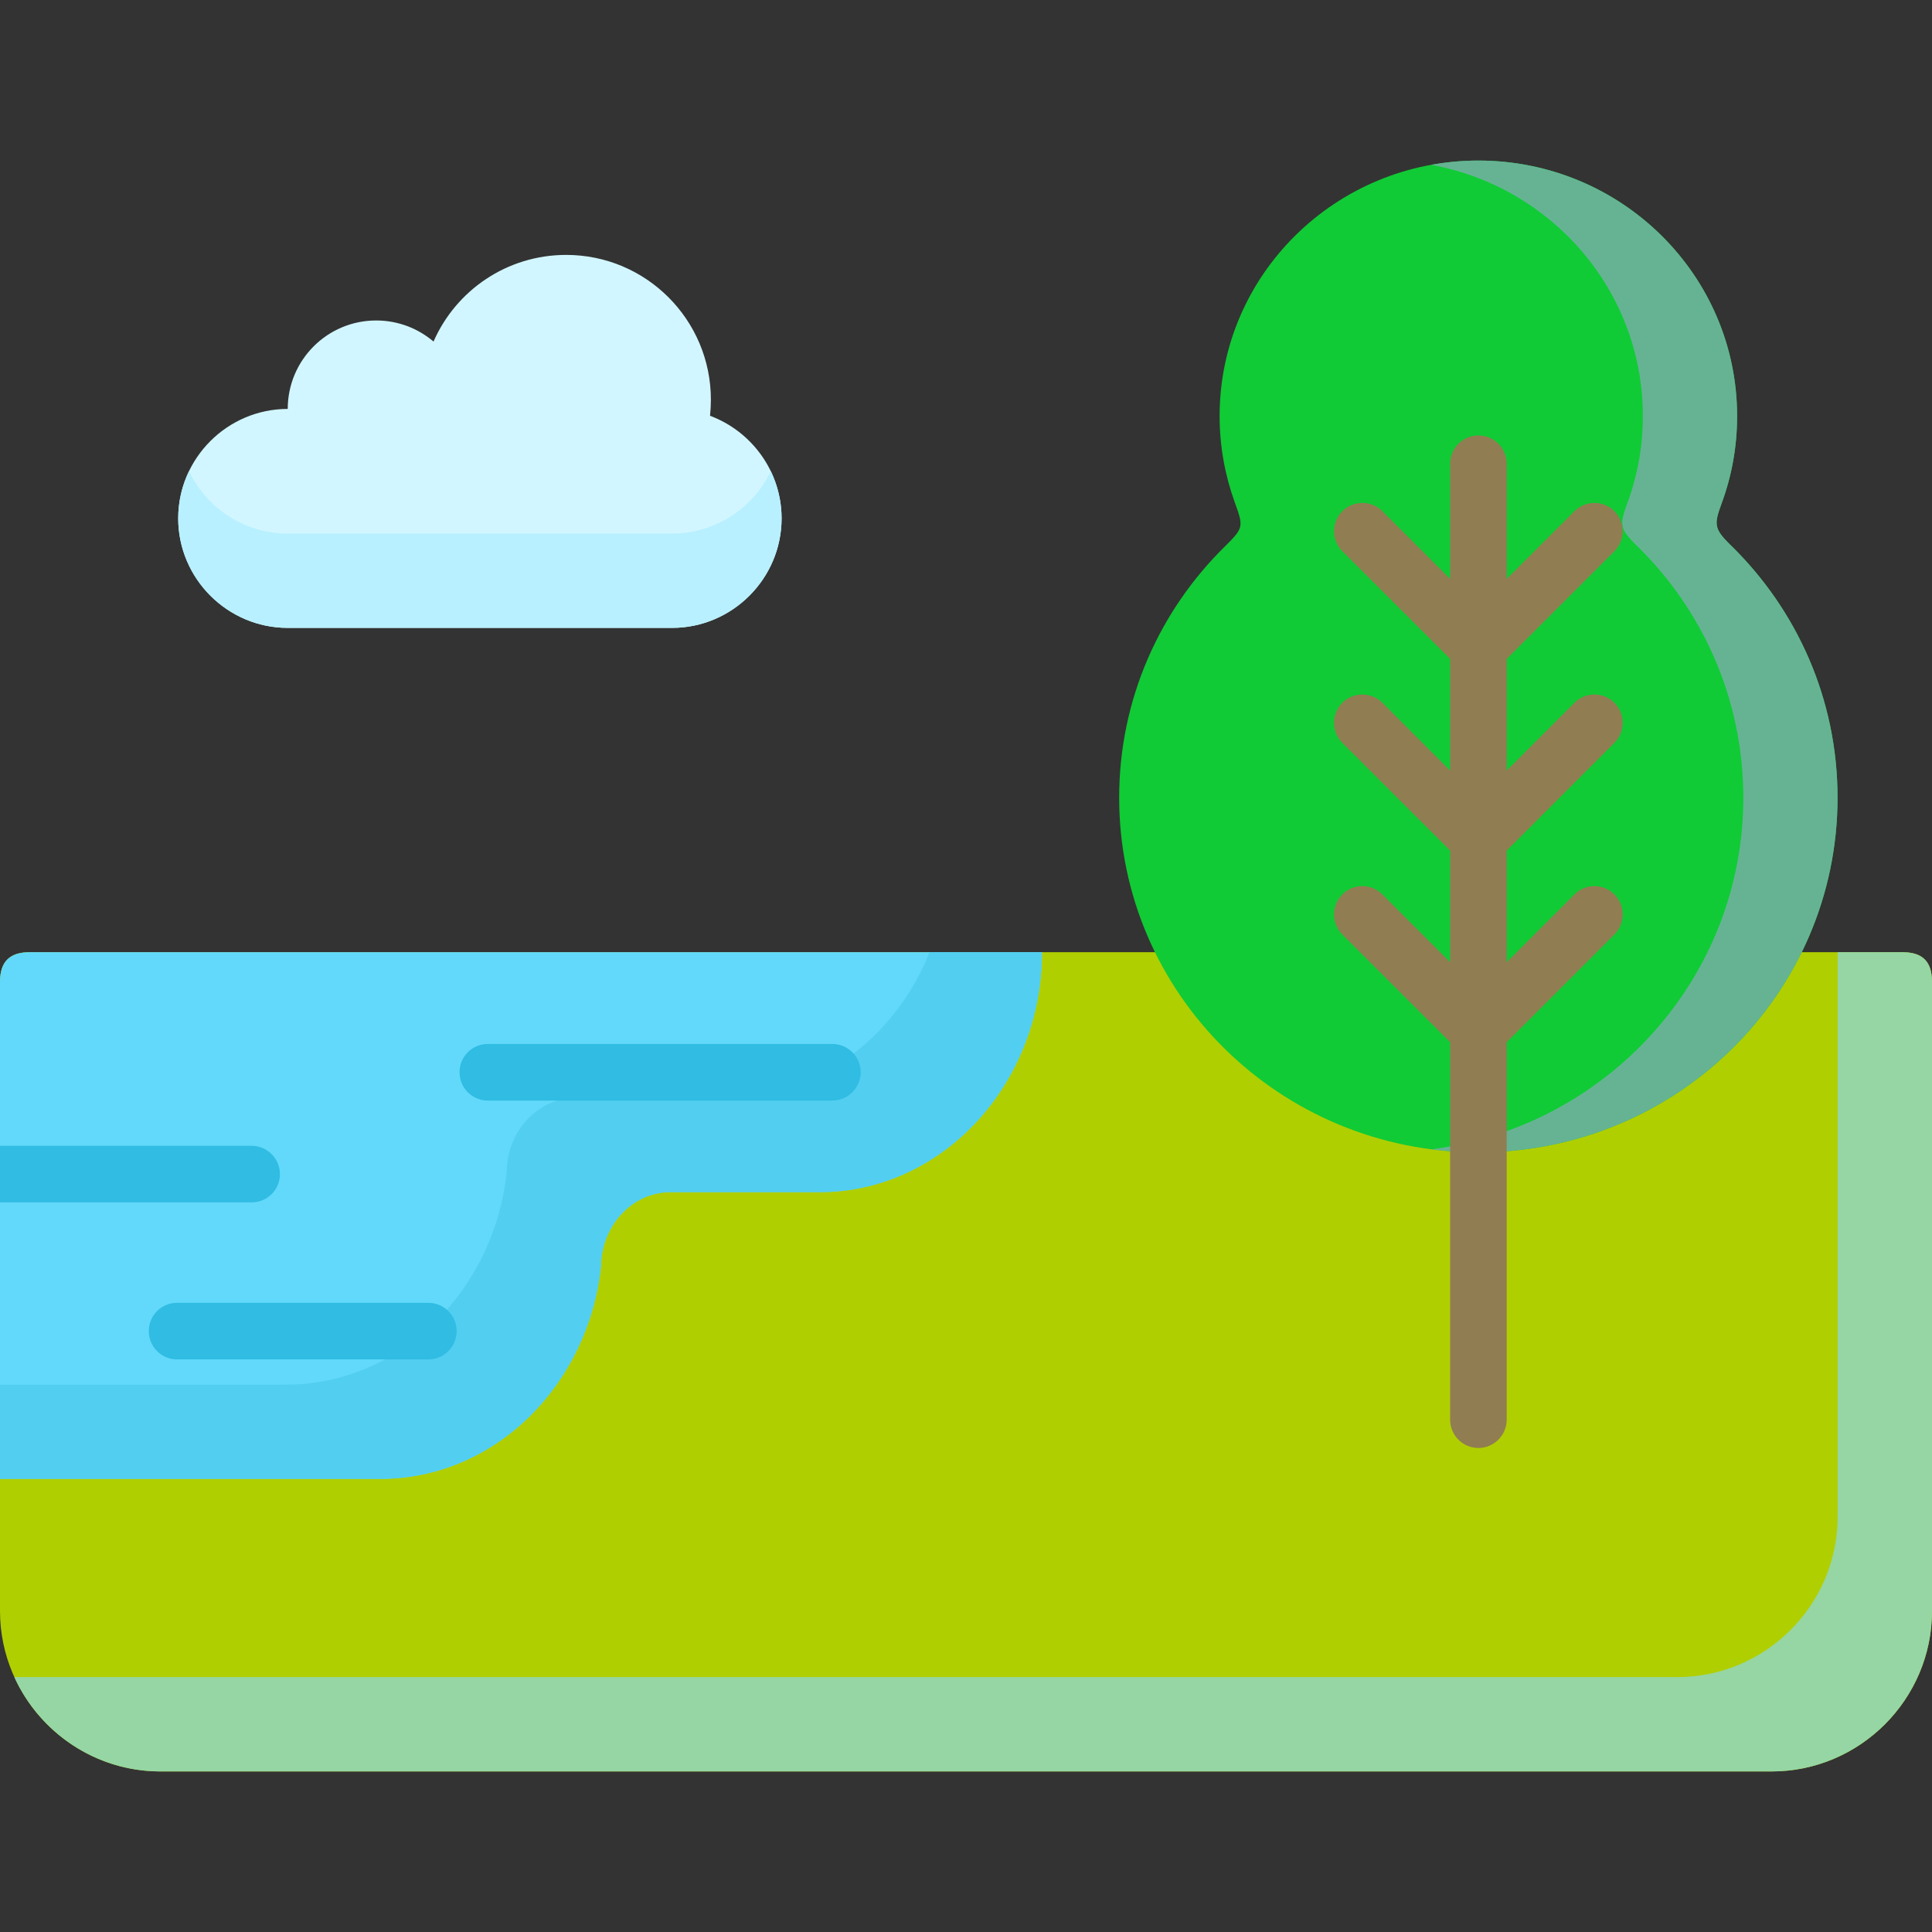 <svg id="Capa_1" enable-background="new 0 0 512 512" height="512" viewBox="0 0 512 512" width="512" xmlns="http://www.w3.org/2000/svg"><rect x="0" y="0" width="512" height="512" fill="#333333" stroke="none"/><g><g clip-rule="evenodd" fill-rule="evenodd"><path d="m512 260.168v166.762c0 23.385-19.105 42.52-42.492 42.52h-427.016c-23.358-.001-42.492-19.135-42.492-42.52v-166.762c0-5.443 2.722-7.824 7.795-7.824h496.409c5.471 0 7.796 2.693 7.796 7.824z" fill="#b0cf00"/><path d="m0 391.922v-131.754c0-5.443 2.722-7.824 7.795-7.824h268.331c0 17.49-6.633 33.363-17.292 44.9-10.687 11.537-25.399 18.68-41.556 18.68h-39.657c-10.063.029-18.255 8.816-18.369 19.674-1.644 15.59-8.589 29.564-18.85 39.713-10.46 10.318-24.378 16.611-39.686 16.611z" fill="#62d9fa"/><path d="m0 391.922v-24.975h75.715c15.307 0 29.225-6.32 39.685-16.639 10.262-10.148 17.235-24.094 18.879-39.713.085-10.857 8.277-19.645 18.341-19.672h39.657c16.158 0 30.87-7.145 41.556-18.682 5.245-5.668 9.525-12.416 12.502-19.898h29.792c0 17.49-6.633 33.363-17.292 44.9-10.687 11.537-25.399 18.68-41.556 18.68h-39.657c-10.063.029-18.255 8.816-18.369 19.674-1.644 15.59-8.589 29.564-18.85 39.713-10.46 10.318-24.378 16.611-39.686 16.611h-100.717z" fill="#52cef0"/><path d="m391.781 42.551c37.872 0 68.571 30.332 68.571 67.721 0 8.078-1.418 15.816-4.054 22.988-2.041 5.613-2.211 6.775 2.325 11.197 17.49 17.035 28.346 40.734 28.346 66.926 0 51.932-42.605 93.996-95.188 93.996-52.555 0-95.188-42.064-95.188-93.996 0-26.021 10.715-49.578 28.035-66.586 5.017-4.961 4.932-5.215 2.551-11.793-2.551-7.113-3.968-14.768-3.968-22.732-.001-37.389 30.699-67.721 68.57-67.721z" fill="#10cb35"/><path d="m391.781 42.551c37.872 0 68.571 30.332 68.571 67.721 0 8.078-1.418 15.816-4.054 22.988-2.041 5.613-2.211 6.775 2.325 11.197 17.49 17.035 28.346 40.734 28.346 66.926 0 51.932-42.605 93.996-95.188 93.996-4.224 0-8.391-.283-12.5-.793 46.687-6.037 82.716-45.467 82.716-93.203 0-26.191-10.857-49.891-28.375-66.926-4.536-4.422-4.366-5.584-2.325-11.197 2.636-7.172 4.082-14.91 4.082-22.988 0-33.193-24.18-60.775-56.098-66.586 4.052-.739 8.248-1.135 12.5-1.135z" fill="#66b394"/></g><path d="m399.293 376.217c0 4.139-3.374 7.512-7.512 7.512s-7.483-3.373-7.483-7.512v-100.033l-28.574-28.545c-2.919-2.92-2.919-7.682 0-10.602 2.948-2.949 7.683-2.949 10.63 0l17.943 17.943v-29.566l-28.574-28.545c-2.919-2.947-2.919-7.682 0-10.629 2.948-2.92 7.683-2.92 10.63 0l17.943 17.971v-29.594l-28.574-28.545c-2.919-2.92-2.919-7.682 0-10.602 2.948-2.92 7.683-2.92 10.63 0l17.943 17.943v-30.529c0-4.139 3.345-7.483 7.483-7.483 4.139 0 7.512 3.344 7.512 7.483v30.529l17.943-17.943c2.92-2.92 7.682-2.92 10.602 0s2.92 7.682 0 10.602l-28.545 28.545v29.594l17.943-17.971c2.92-2.92 7.682-2.92 10.602 0 2.92 2.947 2.92 7.682 0 10.629l-28.545 28.545v29.566l17.943-17.943c2.92-2.949 7.682-2.949 10.602 0 2.92 2.92 2.92 7.682 0 10.602l-28.545 28.545v100.033z" fill="#917d52"/><path d="m129.262 291.66c-4.139 0-7.484-3.373-7.484-7.512s3.345-7.484 7.484-7.484h91.305c4.139 0 7.512 3.346 7.512 7.484 0 4.139-3.373 7.512-7.512 7.512zm-129.262 11.99h66.672c4.139 0 7.512 3.373 7.512 7.512s-3.374 7.484-7.512 7.484h-66.672zm46.914 56.608c-4.139 0-7.483-3.373-7.483-7.512s3.345-7.482 7.483-7.482h66.615c4.139 0 7.483 3.344 7.483 7.482s-3.345 7.512-7.483 7.512z" fill="#30bce3"/><path clip-rule="evenodd" d="m188.166 110.186c11.027 4.111 18.964 14.77 18.964 27.186 0 15.959-13.068 29.025-29.027 29.025h-101.85c-15.959 0-29.027-13.066-29.027-29.025s13.067-29 29.027-29c0-12.953 10.488-23.441 23.443-23.441 5.783 0 11.084 2.098 15.194 5.584 5.924-13.521 19.417-22.961 35.15-22.961 21.175 0 38.353 17.178 38.353 38.381 0 1.417-.085 2.835-.227 4.251z" fill="#d2f6ff" fill-rule="evenodd"/><path clip-rule="evenodd" d="m444.506 444.447h-440.707c6.689 14.713 21.572 25.002 38.693 25.002h427.016c23.387 0 42.492-19.135 42.492-42.52v-166.761c0-5.131-2.325-7.824-7.795-7.824h-17.207v149.584c0 23.387-19.106 42.519-42.492 42.519z" fill="#95d6a4" fill-rule="evenodd"/><path clip-rule="evenodd" d="m76.253 166.396h101.85c15.959 0 29.027-13.066 29.027-29.025 0-4.451-1.049-8.703-2.863-12.502-4.677 9.752-14.684 16.525-26.164 16.525h-101.85c-11.508 0-21.487-6.773-26.164-16.525-1.842 3.799-2.863 8.051-2.863 12.502 0 15.959 13.067 29.025 29.027 29.025z" fill="#b8f0ff" fill-rule="evenodd"/></g></svg>